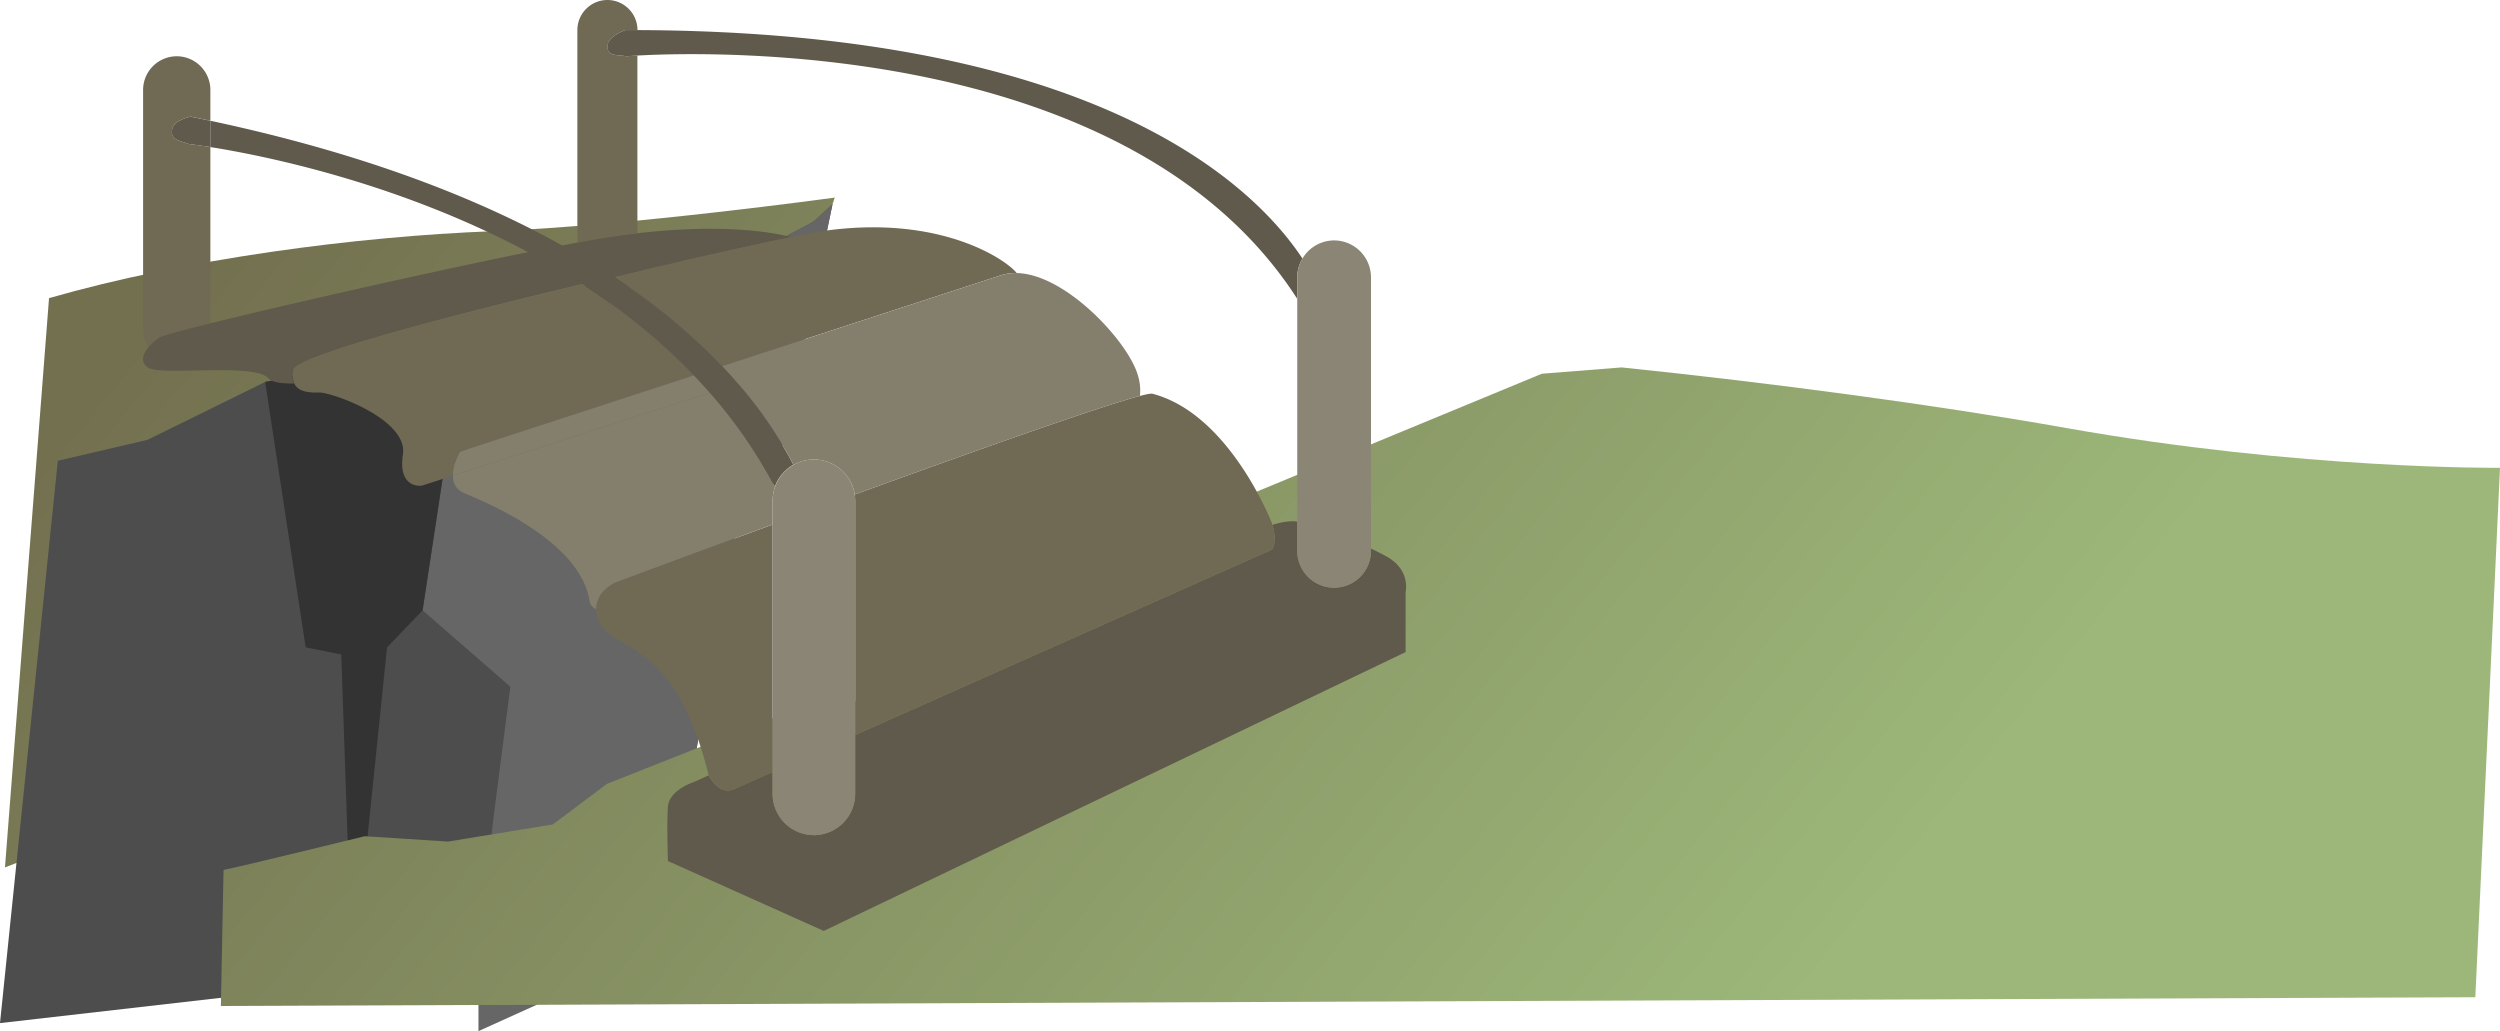 <svg xmlns="http://www.w3.org/2000/svg" xmlns:xlink="http://www.w3.org/1999/xlink" viewBox="0 0 1380.19 569.26"><defs><style>.cls-1{fill:url(#linear-gradient);}.cls-2{fill:#4d4d4d;}.cls-3{fill:#666;}.cls-4{fill:#333;}.cls-5{fill:url(#linear-gradient-2);}.cls-6{fill:#706954;}.cls-7{fill:#605a4c;}.cls-8{fill:#847e6c;}.cls-9{fill:#8a8574;}</style><linearGradient id="linear-gradient" x1="819.43" y1="769.84" x2="85.96" y2="175.87" gradientUnits="userSpaceOnUse"><stop offset="0" stop-color="#9cb779"/><stop offset="1" stop-color="#73704f"/></linearGradient><linearGradient id="linear-gradient-2" x1="969.89" y1="584.04" x2="236.43" y2="-9.93" xlink:href="#linear-gradient"/></defs><title>bridgescene-ground</title><g id="Layer_2" data-name="Layer 2"><g id="Layer_1-2" data-name="Layer 1"><path class="cls-1" d="M27.07,164.59C102.17,143,196.69,130.52,271.8,127.65s189.06-18.57,189.06-18.57L385.41,330.74,2.75,478.87Z"/><polygon class="cls-2" points="31.93 254.37 81.42 242.82 146.38 210.87 229.57 192.98 290.65 168.85 356.93 146.56 416.73 139.71 449.21 122.27 459.6 112.78 427.63 266.16 402.89 300.88 366.79 522.84 0 564.83 31.93 254.37"/><polygon class="cls-3" points="244.75 261.65 233.31 336.96 281.75 379.12 272.24 453.08 264.15 523.85 264.15 569.26 366.79 522.84 402.89 300.88 427.63 266.16 459.6 112.78 449.21 122.27 416.73 139.71 356.93 146.56 244.75 261.65"/><polygon class="cls-4" points="194.62 542.55 213.68 357.38 233.31 336.96 244.75 261.65 229.57 192.98 146.38 210.87 168.75 357.38 188.4 361.31 194.62 542.55"/><path class="cls-5" d="M1141.06,236.35c-73.79-13.12-164.65-25.11-245.79-33.51l-44.06,3.49-217.68,90L622.34,321.4l-23.56-1.51-78,28.66L508.44,373.9l-22.2,2.63-16.31,12.13-20.2-1.29L335.12,432.73l-29.94,22.41-57.83,9.47-46-2.95s-72.14,17.68-77.93,18.59h0l-1.48,75.14,1244.62-4.84,13.63-292.29S1270.54,259.38,1141.06,236.35Z"/><path class="cls-6" d="M88.14,186.34c1.41-.93,11.91-3.8,28-7.78V81.19c-7.62-1.21-11.91-1.68-11.91-1.68-4.51-1.88-9.92-1.8-9.28-7.59s10.38-7.51,10.38-7.51c3.65.73,7.24,1.49,10.81,2.25v-17A18.61,18.61,0,0,0,97.53,31.06h0A18.61,18.61,0,0,0,79,49.62V181.35a18.42,18.42,0,0,0,3.13,10.28A29.35,29.35,0,0,1,88.14,186.34Z"/><path class="cls-6" d="M351.89,128.75V30.66c-3.93.22-6,.4-6,.4-4.89-.91-10.48.21-10.52-5.38s9.82-9.08,9.82-9.08h6.75v0A16.62,16.62,0,0,0,335.32,0h0a16.62,16.62,0,0,0-16.57,16.57V133.89c7.65-1.42,14.17-2.55,19.21-3.3Q345.05,129.54,351.89,128.75Z"/><path class="cls-7" d="M765.45,307.19c-2.4-1.34-5.33-2.81-8.56-4.33v1.67a20.36,20.36,0,0,1-40.71,0V288a16.74,16.74,0,0,0-2.61-.26,39.71,39.71,0,0,0-11.11,2.05c2.94,10.47-.36,13.66-.36,13.66s-142.52,63.36-230,102.32v32.48a22.86,22.86,0,0,1-22.8,22.8h0a22.86,22.86,0,0,1-22.8-22.8V426.14c-11.89,5.31-19.45,8.7-20.8,9.34-8.11,3.82-13.41-5.45-14.42-7.42l-8.42,3.76s-13.34,4.33-14.1,13.38,0,30.16,0,30.16l86,38.58L776,360V326.8S779,314.73,765.45,307.19Z"/><path class="cls-6" d="M338.66,168.7q-8.47-6.16-17.17-11.78c-78.1,18.67-157.86,39.81-159.4,47.32-.68,3.34-.44,5.79.43,7.6,2.21,4.62,8.48,5,13.64,4.86,7.17-.13,49.19,14.81,46.28,34.15s10.45,17.27,10.45,17.27L250,262.58c-.11-6.42,3.76-13.2,3.76-13.2l129.29-42.14A330.64,330.64,0,0,0,338.66,168.7Z"/><path class="cls-6" d="M440.6,130l-3.91.83c-24.84,5.27-60.43,13.21-97.8,22q8.34,5.51,15.86,11a328.43,328.43,0,0,1,43.89,38.33l154-50.21a26,26,0,0,1,8.66-1.21C554.47,142.24,512.77,114.79,440.6,130Z"/><path class="cls-8" d="M340.06,321.57s37.84-14.13,86.48-32V276.47a22.59,22.59,0,0,1,1.3-7.56,268.6,268.6,0,0,0-36-52.15L250,262.58c.07,4,1.63,7.77,6.54,9.8,12.88,5.34,64.6,26.93,69.06,60.16a6.67,6.67,0,0,0,3.62,3.84C329.16,326,340.06,321.57,340.06,321.57Z"/><path class="cls-8" d="M628.17,207.12c-5.27-18.35-39.66-55.79-66.83-56.37a26,26,0,0,0-8.66,1.21l-154,50.21q4.62,4.86,8.7,9.59a226.77,226.77,0,0,1,30.74,44.92,22.59,22.59,0,0,1,11.26-3h0A22.88,22.88,0,0,1,471.87,273c65.5-23.82,135.33-48.63,157.46-54.43A28.34,28.34,0,0,0,628.17,207.12Z"/><path class="cls-8" d="M383.09,207.24,253.8,249.38s-3.87,6.77-3.76,13.2l141.79-45.81Q387.55,211.89,383.09,207.24Z"/><path class="cls-6" d="M702.46,289.82c-.09-.3-.16-.59-.25-.91,0,0-23.17-60.39-66-71.54-.77-.2-3.15.24-6.89,1.22-22.13,5.8-92,30.62-157.46,54.43a22.73,22.73,0,0,1,.26,3.45V405.8c87.45-39,230-102.32,230-102.32S705.4,300.29,702.46,289.82Z"/><path class="cls-6" d="M340.06,321.57s-10.89,4.41-10.8,14.81a18.57,18.57,0,0,0,1.62,7.16c6.65,15.58,41.65,8.45,60.26,84.15l.18.36c1,2,6.31,11.24,14.42,7.42,1.35-.64,8.92-4,20.8-9.34V289.59C377.9,307.44,340.06,321.57,340.06,321.57Z"/><path class="cls-7" d="M94.9,71.92c-.64,5.79,4.77,5.71,9.28,7.59,0,0,4.29.47,11.91,1.68V66.66c-3.57-.76-7.16-1.51-10.81-2.25C105.28,64.41,95.54,66.13,94.9,71.92Z"/><path class="cls-7" d="M407.33,211.76q-4.08-4.72-8.7-9.59a328.43,328.43,0,0,0-43.89-38.33q-7.52-5.52-15.86-11c37.37-8.79,73-16.73,97.8-22-20.09-5-49.81-6.1-84.79-2.06q-6.84.79-13.93,1.84c-5,.75-11.55,1.88-19.21,3.3l-8.39,1.59C263.24,109.2,200.25,84.56,116.09,66.66V81.19c28.37,4.5,103,19.25,175.37,58-54.47,11.06-133.67,29-175.37,39.32-16,4-26.54,6.85-28,7.78a29.35,29.35,0,0,0-6,5.28c-3.42,4-4.88,8.68,0,11.57,7.38,4.34,58.28-2.8,65.93,5.59,2.13,2.34,7.53,3.14,14.45,3-.86-1.8-1.11-4.26-.43-7.6,1.53-7.51,81.29-28.65,159.4-47.32q8.69,5.62,17.17,11.78a330.64,330.64,0,0,1,44.42,38.54q4.46,4.65,8.74,9.53a268.6,268.6,0,0,1,36,52.15,23,23,0,0,1,10.24-12.24A226.77,226.77,0,0,0,407.33,211.76Z"/><path class="cls-9" d="M471.87,273a22.88,22.88,0,0,0-22.53-19.35h0a22.59,22.59,0,0,0-11.26,3,23,23,0,0,0-10.24,12.24,22.59,22.59,0,0,0-1.3,7.56V438.28a22.86,22.86,0,0,0,22.8,22.8h0a22.86,22.86,0,0,0,22.8-22.8V276.47A22.73,22.73,0,0,0,471.87,273Z"/><path class="cls-7" d="M351.89,16.61h-6.75s-9.86,3.49-9.82,9.08,5.63,4.47,10.52,5.38c0,0,2.12-.18,6-.4C392.3,28.42,624.45,22.11,716.18,165v-11.9a20.16,20.16,0,0,1,2.88-10.36C694.74,106,611.24,17.57,351.89,16.61Z"/><path class="cls-9" d="M736.53,132.73a20.38,20.38,0,0,0-17.47,10,20.16,20.16,0,0,0-2.88,10.36V304.54a20.36,20.36,0,0,0,40.71,0V153.09A20.42,20.42,0,0,0,736.53,132.73Z"/></g></g></svg>